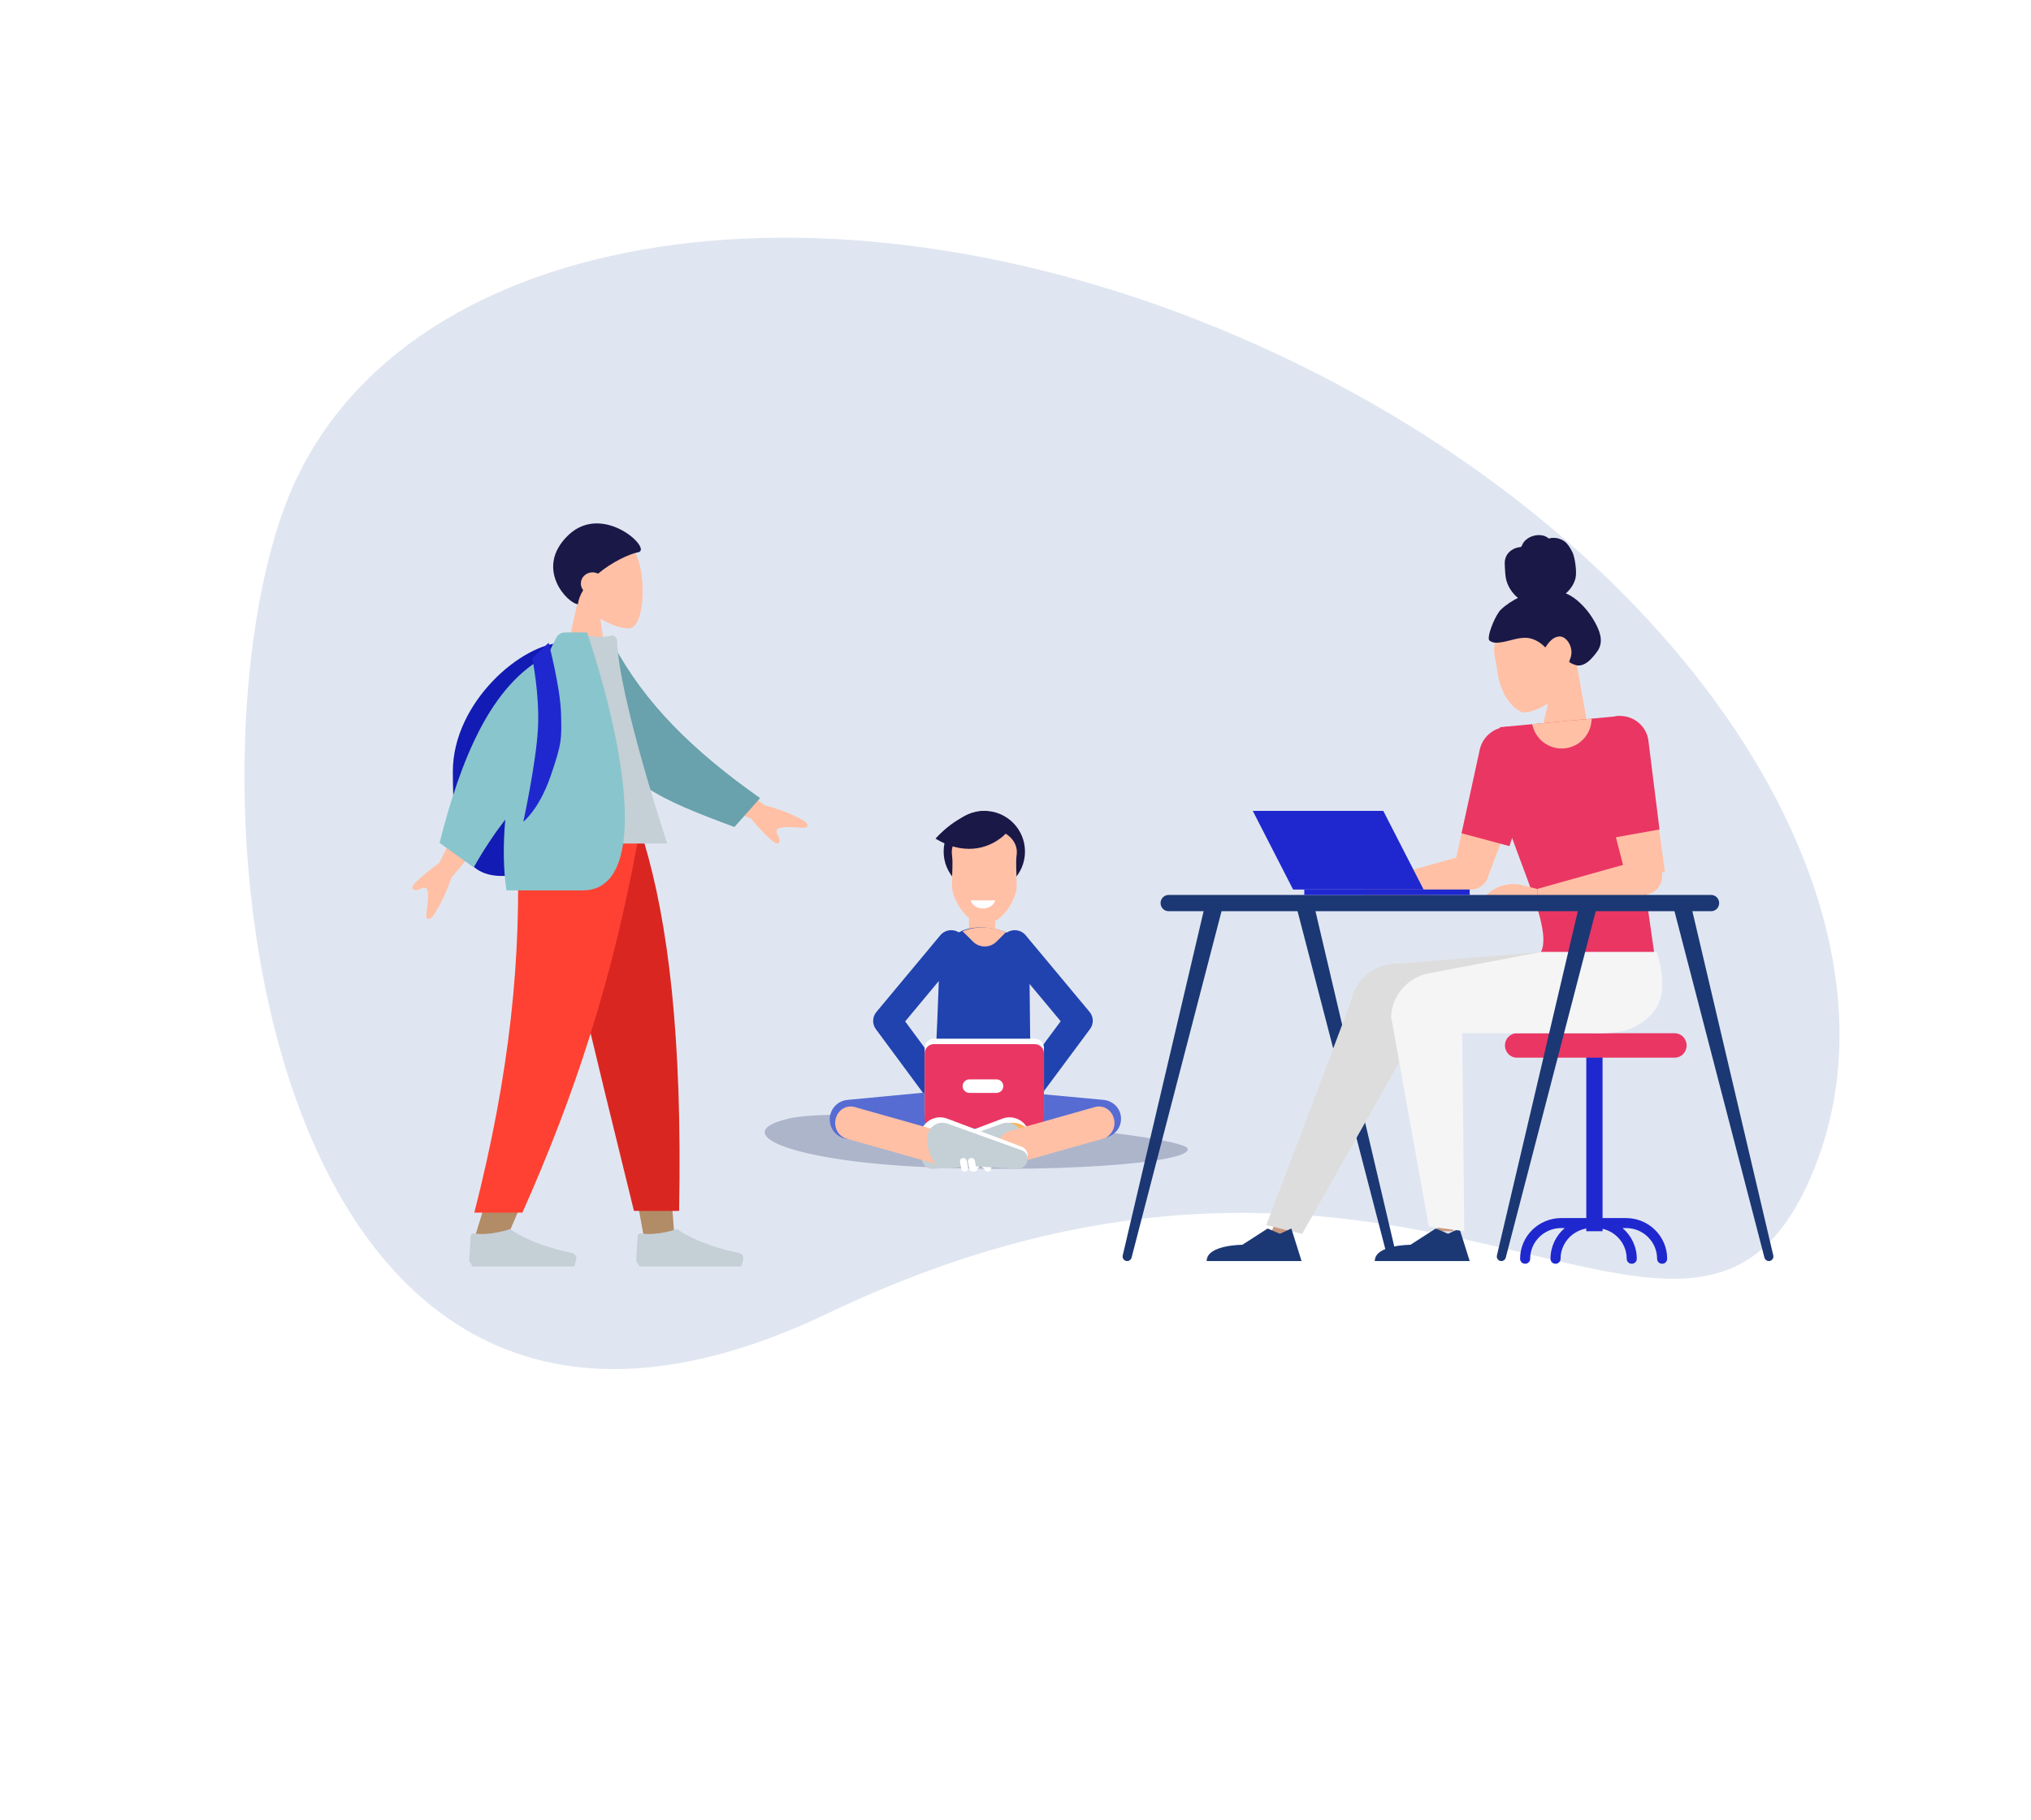 <svg width="749" height="671" viewBox="0 0 749 671" fill="none" xmlns="http://www.w3.org/2000/svg">
<path opacity="0.426" fill-rule="evenodd" clip-rule="evenodd" d="M470.223 130.221C316.307 58.449 154.564 79.548 108.959 177.347C63.355 275.147 90.398 587.012 305.075 484.384C519.751 381.755 620.734 535.057 666.339 437.258C711.943 339.458 624.139 201.993 470.223 130.221Z" fill="#B7C6E0"/>
<g filter="url(#filter0_d)">
<path fill-rule="evenodd" clip-rule="evenodd" d="M599.672 447.148H594.429H580.99H575.75C567.389 447.148 560.588 453.882 560.588 462.159C560.588 463.177 561.421 464.001 562.446 464.001C563.474 464.001 564.305 463.177 564.305 462.159C564.305 455.912 569.436 450.829 575.75 450.829H577.044C573.838 453.583 571.797 457.637 571.797 462.159C571.797 463.177 572.627 464.001 573.655 464.001C574.681 464.001 575.514 463.177 575.514 462.159C575.514 455.912 580.647 450.829 587.014 450.829H588.461C594.772 450.829 599.903 455.912 599.903 462.159C599.903 463.177 600.736 464.001 601.764 464.001C602.788 464.001 603.62 463.177 603.62 462.159C603.62 457.637 601.582 453.583 598.365 450.829H599.672C605.979 450.829 611.112 455.912 611.112 462.159C611.112 463.177 611.945 464.001 612.971 464.001C613.999 464.001 614.829 463.177 614.829 462.159C614.829 453.882 608.03 447.148 599.672 447.148Z" fill="#1F28CF"/>
<path fill-rule="evenodd" clip-rule="evenodd" d="M585 452H591V385H585V452Z" fill="#1F28CF"/>
<path fill-rule="evenodd" clip-rule="evenodd" d="M617.631 388H559.372C556.958 388 555 385.986 555 383.5C555 381.014 556.958 379 559.372 379H617.631C620.042 379 622 381.014 622 383.5C622 385.986 620.042 388 617.631 388Z" fill="#EA3663"/>
<path fill-rule="evenodd" clip-rule="evenodd" d="M513.322 463C514.405 463 515.205 461.975 514.954 460.906L484.657 332H478L511.697 461.733C511.893 462.479 512.561 463 513.322 463Z" fill="#1B3874"/>
<path fill-rule="evenodd" clip-rule="evenodd" d="M567.381 272.43L587 274L580.983 240.186L573.361 246.804L567.381 272.43Z" fill="#FFC0A5"/>
<path fill-rule="evenodd" clip-rule="evenodd" d="M552.157 232.955C551.093 234.927 550.785 237.238 551.142 239.461L551.484 241.408C551.514 241.493 551.539 241.58 551.571 241.665L552.471 247.053C553.781 254.547 557.824 259.116 561.098 260.534C562.779 261.262 569.004 259.43 573 255.642C576.788 252.051 582.42 243.618 581.776 239.936L580.612 233.276C580.608 233.263 574.249 223.241 557.824 228.076C554.873 229.131 553.153 231.109 552.157 232.955Z" fill="#FFC0A5"/>
<path fill-rule="evenodd" clip-rule="evenodd" d="M538.475 324.603C541.293 326.827 545.38 326.344 547.602 323.524C549.828 320.706 549.343 316.619 546.525 314.397C543.707 312.173 539.62 312.656 537.396 315.474C535.174 318.292 535.655 322.381 538.475 324.603Z" fill="#FFC0A5"/>
<path fill-rule="evenodd" clip-rule="evenodd" d="M536 318.84L548.089 323L564.1 280.899C566.371 276.419 564.172 270.951 559.439 269.327C554.706 267.699 546.119 272.42 545.188 277.363L536 318.84Z" fill="#FFC0A5"/>
<path fill-rule="evenodd" clip-rule="evenodd" d="M473.56 454H468L476.864 435H485L473.56 454Z" fill="#C8987E"/>
<path fill-rule="evenodd" clip-rule="evenodd" d="M525.631 370H576L568.761 349L512.273 353.536C504.957 354.821 499.414 360.393 498.234 367.258L467 449.727L480.196 453L527 370.314L525.631 370Z" fill="#DDDDDD"/>
<path fill-rule="evenodd" clip-rule="evenodd" d="M536 452H530.331L526 435H534.296L536 452Z" fill="#C8987E"/>
<path fill-rule="evenodd" clip-rule="evenodd" d="M529.488 451L534.019 452.934L538.225 451L542 463H507C507 457.001 520.158 457.001 520.158 457.001L529.488 451Z" fill="#1B3874"/>
<path fill-rule="evenodd" clip-rule="evenodd" d="M467.49 451L472.021 452.934L476.225 451L480 463H445C445 457.001 458.158 457.001 458.158 457.001L467.49 451Z" fill="#1B3874"/>
<path fill-rule="evenodd" clip-rule="evenodd" d="M513.151 373.634L513 373.603C513 365.376 518.968 358.326 527.186 356.848L568.522 349.004L569.267 349.004L610 349H610.886C612.103 352.297 613.081 356.422 612.995 361.812C612.87 369.659 607.604 374.526 601.615 377.163C597.234 379.094 591.471 379.031 587.267 378.985L587.267 378.985C586.666 378.978 586.097 378.972 585.569 378.972H539.425L539.359 379L539.238 378.975L540 452L526.928 450.272L513.151 373.634Z" fill="#F5F5F5"/>
<path fill-rule="evenodd" clip-rule="evenodd" d="M503 330L541.446 326.867L545 312L503 323.747V330Z" fill="#FFC0A5"/>
<path fill-rule="evenodd" clip-rule="evenodd" d="M610 348.996L597.519 262L553.164 266.141L551.003 278.429C550.689 300.348 573.967 338.082 568.284 349L610 348.996Z" fill="#EA3663"/>
<path fill-rule="evenodd" clip-rule="evenodd" d="M539 305.261L556.661 310L566.095 281.053C568.817 274.83 565.144 267.675 558.493 266.243C552.811 265.022 547.182 268.513 545.77 274.14L539 305.261Z" fill="#EA3663"/>
<path fill-rule="evenodd" clip-rule="evenodd" d="M567 332L606.727 328.451L609 314L567 325.747V332Z" fill="#FFC0A5"/>
<path fill-rule="evenodd" clip-rule="evenodd" d="M605.026 327.931C608.856 328.47 612.394 325.802 612.931 321.974C613.468 318.146 610.801 314.608 606.972 314.069C603.146 313.532 599.606 316.199 599.069 320.028C598.53 323.856 601.198 327.396 605.026 327.931Z" fill="#FFC0A5"/>
<path fill-rule="evenodd" clip-rule="evenodd" d="M567 325.832L561.6 324.447C557.216 323.32 552.56 324.352 549.051 327.226L542 333L567 332.208V325.832Z" fill="#FFC0A5"/>
<path fill-rule="evenodd" clip-rule="evenodd" d="M599.337 320L614 319.593L607.796 273.463C607.698 268.458 603.307 266.363 598.259 267.167C593.21 267.972 587.73 276.168 589.261 280.942L599.337 320Z" fill="#FFC0A5"/>
<path fill-rule="evenodd" clip-rule="evenodd" d="M594.389 307L612 303.86L607.996 271.83C607.569 265.21 601.184 260.639 594.776 262.367C589.301 263.841 585.986 269.389 587.279 274.902L594.389 307Z" fill="#EA3663"/>
<path fill-rule="evenodd" clip-rule="evenodd" d="M631.046 334H430.956C429.323 334 428 332.659 428 331.001C428 329.343 429.323 328 430.956 328H631.046C632.679 328 634 329.343 634 331.001C634 332.659 632.679 334 631.046 334Z" fill="#1B3874"/>
<path fill-rule="evenodd" clip-rule="evenodd" d="M415.68 463C414.595 463 413.795 461.975 414.046 460.906L444.343 332H451L417.303 461.733C417.107 462.479 416.441 463 415.68 463Z" fill="#1B3874"/>
<path fill-rule="evenodd" clip-rule="evenodd" d="M652.32 463C653.405 463 654.205 461.975 653.954 460.906L623.655 332H617L650.697 461.733C650.891 462.479 651.559 463 652.32 463Z" fill="#1B3874"/>
<path fill-rule="evenodd" clip-rule="evenodd" d="M553.68 463C552.595 463 551.795 461.975 552.046 460.906L582.345 332H589L555.303 461.733C555.109 462.479 554.441 463 553.68 463Z" fill="#1B3874"/>
<path fill-rule="evenodd" clip-rule="evenodd" d="M565 265.004L565.355 266.152C566.771 270.814 571.058 274 575.919 274C581.608 274 586.367 269.664 586.907 263.982L587 263L565 265.004Z" fill="#FFC0A5"/>
<path fill-rule="evenodd" clip-rule="evenodd" d="M525 326H476.871L462 297H510.131L525 326Z" fill="#1F28CF"/>
<path fill-rule="evenodd" clip-rule="evenodd" d="M481 328H542V326H481V328Z" fill="#1F28CF"/>
<path fill-rule="evenodd" clip-rule="evenodd" d="M553.455 222.849C555.306 221 558.392 219.067 559.823 218.504C558.078 217.073 556.684 215.187 555.872 213.06C555.083 210.994 555.071 208.883 554.953 206.728C554.898 205.734 554.895 204.719 555.195 203.778C555.5 202.819 556.086 201.981 556.826 201.337C557.583 200.678 558.494 200.214 559.455 199.936C559.88 199.813 560.316 199.806 560.743 199.704C561.18 199.599 561.239 199.26 561.389 198.87C561.751 197.93 562.584 197.119 563.379 196.564C564.271 195.942 565.337 195.56 566.413 195.39C567.461 195.224 568.575 195.267 569.599 195.649C570.055 195.819 570.508 196.047 570.891 196.362C571.048 196.491 571.112 196.583 571.309 196.556C571.492 196.531 571.672 196.437 571.858 196.407C573.659 196.112 575.592 196.597 577.107 197.734C577.992 198.397 579.015 199.848 579.888 201.62C580.761 203.392 581.606 208.778 581.016 211.22C580.489 213.4 579.077 215.404 577.44 216.823C579.43 217.58 581.193 218.909 582.758 220.383C584.458 221.983 585.946 223.794 587.196 225.781C588.384 227.669 589.502 229.739 590.063 231.906C590.588 233.932 590.451 235.896 589.411 237.649C588.934 238.452 588.348 239.177 587.742 239.877C587.145 240.566 586.541 241.249 585.841 241.83C584.516 242.929 582.771 243.789 580.994 243.213C580.353 243.006 579.613 242.711 579.034 242.349C578.826 242.219 578.695 242.131 578.729 241.877C578.77 241.574 578.936 241.27 579.047 240.99C579.683 239.395 579.703 237.706 579.056 236.054C578.4 234.379 576.893 232.568 574.993 232.695C572.647 232.852 571.081 234.936 569.881 236.741C567.823 234.596 565.146 233.104 562.227 233.171C558.998 233.244 555.995 234.648 552.792 234.941C551.958 235.017 551.09 235.062 550.277 234.745C549.938 234.613 549.523 234.427 549.268 234.149C548.933 233.784 549.017 233.283 549.052 232.841C549.24 230.494 551.604 224.697 553.455 222.849Z" fill="#191847"/>
</g>
<path opacity="0.265" fill-rule="evenodd" clip-rule="evenodd" d="M437.932 423.492C440.206 429.075 385.058 432.717 337.592 430.175C290.125 427.634 268.349 417.709 291 412.421C313.65 407.132 435.658 417.908 437.932 423.492Z" fill="#212D5F"/>
<g filter="url(#filter1_d)">
<path fill-rule="evenodd" clip-rule="evenodd" d="M345.257 404C343.652 404 342.065 403.268 341.046 401.889L323.005 377.485C321.599 375.586 321.676 372.987 323.188 371.172L346.765 342.876C348.595 340.68 351.878 340.368 354.1 342.173C356.324 343.983 356.64 347.229 354.812 349.423L333.807 374.635L349.461 395.812C351.159 398.109 350.653 401.33 348.327 403.008C347.4 403.678 346.323 404 345.257 404Z" fill="#2143AF"/>
<path fill-rule="evenodd" clip-rule="evenodd" d="M379.614 404C378.543 404 377.464 403.676 376.533 403.006C374.205 401.324 373.7 398.104 375.403 395.807L391.163 374.572L370.19 349.425C368.357 347.227 368.676 343.982 370.907 342.175C373.135 340.364 376.429 340.684 378.26 342.878L401.81 371.115C403.326 372.934 403.401 375.532 401.992 377.433L383.836 401.892C382.81 403.271 381.224 404 379.614 404Z" fill="#2143AF"/>
<path fill-rule="evenodd" clip-rule="evenodd" d="M378 311.999C378 320.286 371.284 327 363.002 327C354.717 327 348 320.286 348 311.999C348 303.714 354.717 297 363.002 297C371.284 297 378 303.714 378 311.999Z" fill="#191847"/>
<path fill-rule="evenodd" clip-rule="evenodd" d="M367 330.667L366.966 344.776L366.935 354L357 353.975L357.501 331.417L357.642 325L367 330.667Z" fill="#FFC0A5"/>
<path fill-rule="evenodd" clip-rule="evenodd" d="M346.39 351.952C346.427 347.662 350.237 343.512 354.183 341.514C360.092 338.523 369.206 340.605 372.113 342.288C377.056 345.146 380 350.96 379.652 356.936L380 389H345C345 389 346.308 361.708 346.39 351.952Z" fill="#2143AF"/>
<path fill-rule="evenodd" clip-rule="evenodd" d="M371 341.713C366.494 339.822 360.137 339.196 355 341.395L358.804 345.196C361.209 347.601 365.109 347.601 367.515 345.196C368.678 344.037 369.839 342.875 371 341.713Z" fill="#FFC0A5"/>
<path fill-rule="evenodd" clip-rule="evenodd" d="M365.845 304H360.157C355.131 304 350.426 308.1 351.057 313.067C351.514 316.684 351.057 319.396 351.057 324.769C351.057 329.267 356.347 338 360.865 338H365.135C369.653 338 374.943 329.267 374.943 324.769C374.943 319.396 374.485 316.684 374.943 313.067C375.573 308.1 370.868 304 365.845 304Z" fill="#FFC0A5"/>
<path fill-rule="evenodd" clip-rule="evenodd" d="M358 330C358.399 331.707 360.259 333 362.501 333C364.741 333 366.599 331.707 367 330H358Z" fill="#FFFEFF"/>
<path fill-rule="evenodd" clip-rule="evenodd" d="M368.492 421H357.508C349.617 421 343.698 413.728 345.248 405.938L345.907 390H380.093L380.752 405.938C382.302 413.728 376.383 421 368.492 421Z" fill="#566CD3"/>
<path fill-rule="evenodd" clip-rule="evenodd" d="M312.489 403.579L360.625 399L362 413.386L313.863 417.967C309.923 418.344 306.423 415.459 306.046 411.526L306.033 411.38C305.656 407.446 308.548 403.954 312.489 403.579Z" fill="#566CD3"/>
<path fill-rule="evenodd" clip-rule="evenodd" d="M406.962 403.566L359.017 399.116L357.647 413.097L405.594 417.548C409.518 417.914 413.004 415.111 413.378 411.288L413.392 411.147C413.767 407.324 410.887 403.93 406.962 403.566Z" fill="#566CD3"/>
<path fill-rule="evenodd" clip-rule="evenodd" d="M381.548 412H344.454C342.546 412 341 410.48 341 408.604V384.398C341 382.522 342.546 381 344.454 381H381.548C383.455 381 385 382.522 385 384.398V408.604C385 410.48 383.455 412 381.548 412Z" fill="white"/>
<path fill-rule="evenodd" clip-rule="evenodd" d="M381.548 414H344.454C342.546 414 341 412.48 341 410.602V386.398C341 384.522 342.546 383 344.454 383H381.548C383.455 383 385 384.522 385 386.398V410.602C385 412.48 383.455 414 381.548 414Z" fill="#EA3663"/>
<path fill-rule="evenodd" clip-rule="evenodd" d="M367.462 401H357.537C356.137 401 355 399.891 355 398.526V398.474C355 397.108 356.137 396 357.537 396H367.462C368.864 396 370 397.108 370 398.474V398.526C370 399.891 368.864 401 367.462 401Z" fill="white"/>
<path fill-rule="evenodd" clip-rule="evenodd" d="M343.975 428.027L357.8 427.161L357.758 427.426C357.624 428.267 358.258 429.023 359.072 428.999C359.694 428.981 360.217 428.509 360.319 427.866L360.456 426.994L362.009 426.895L361.944 427.309C361.813 428.15 362.443 428.904 363.259 428.884C363.882 428.866 364.403 428.39 364.505 427.749L364.667 426.73L373.361 426.185C373.547 426.113 373.724 426.014 373.898 425.893C374.239 425.816 374.578 425.725 374.915 425.599C378.915 424.088 380.986 419.48 379.538 415.306C378.092 411.13 373.674 408.971 369.673 410.482C369.643 410.491 369.615 410.508 369.589 410.519C369.573 410.522 369.557 410.524 369.541 410.53L342.096 420.892C341.659 421.053 341.278 421.339 340.947 421.699C338.707 424.148 340.734 428.228 343.975 428.027Z" fill="white"/>
<path fill-rule="evenodd" clip-rule="evenodd" d="M366.45 422.051C365.04 418.157 367.054 413.857 370.949 412.45C374.842 411.04 379.142 413.054 380.551 416.949C381.959 420.843 379.943 425.141 376.052 426.551C372.159 427.96 367.859 425.944 366.45 422.051Z" fill="#F7B75D"/>
<path fill-rule="evenodd" clip-rule="evenodd" d="M342.093 422.199L369.517 412.333C372.414 411.289 375.613 412.782 376.663 415.664C377.712 418.547 376.23 426.196 373.331 427.24L343.971 428.993C340.734 429.187 338.706 425.299 340.948 422.968C341.277 422.622 341.658 422.354 342.093 422.199Z" fill="#C5CFD6"/>
<path fill-rule="evenodd" clip-rule="evenodd" d="M364.701 425C365.495 424.981 366.113 425.637 365.983 426.361L365.512 429.019C365.413 429.573 364.903 429.984 364.299 430C363.503 430.019 362.887 429.366 363.017 428.639L363.488 425.983C363.587 425.428 364.095 425.016 364.701 425Z" fill="white"/>
<path fill-rule="evenodd" clip-rule="evenodd" d="M359.703 425C360.497 424.98 361.113 425.636 360.983 426.36L360.512 429.019C360.415 429.573 359.905 429.985 359.3 430C358.506 430.02 357.887 429.366 358.017 428.64L358.489 425.981C358.587 425.427 359.098 425.016 359.703 425Z" fill="white"/>
<path fill-rule="evenodd" clip-rule="evenodd" d="M403.797 406.207L372.216 415.13C369.181 415.987 367.38 419.266 368.197 422.455L368.228 422.573C369.044 425.761 372.168 427.652 375.205 426.793L406.786 417.87C409.819 417.013 411.62 413.734 410.803 410.545L410.772 410.427C409.958 407.239 406.834 405.348 403.797 406.207Z" fill="#FFC0A5"/>
<path fill-rule="evenodd" clip-rule="evenodd" d="M375.026 428.027L361.201 427.161L361.243 427.426C361.376 428.267 360.741 429.023 359.926 428.999C359.306 428.981 358.783 428.509 358.682 427.866L358.545 426.994L356.989 426.895L357.056 427.309C357.188 428.15 356.556 428.904 355.741 428.884C355.116 428.866 354.595 428.39 354.495 427.749L354.333 426.73L345.637 426.185C345.453 426.113 345.276 426.014 345.102 425.893C344.763 425.816 344.421 425.725 344.086 425.599C340.085 424.088 338.014 419.48 339.462 415.306C340.908 411.13 345.327 408.971 349.327 410.482C349.357 410.491 349.385 410.508 349.411 410.519C349.427 410.522 349.441 410.524 349.459 410.53L376.904 420.892C377.34 421.053 377.72 421.339 378.052 421.699C380.294 424.148 378.266 428.228 375.026 428.027Z" fill="white"/>
<path fill-rule="evenodd" clip-rule="evenodd" d="M315.204 406.207L346.785 415.13C349.822 415.987 351.62 419.266 350.803 422.455L350.774 422.573C349.957 425.761 346.834 427.652 343.798 426.793L312.215 417.87C309.179 417.013 307.38 413.734 308.197 410.545L308.226 410.427C309.043 407.239 312.166 405.348 315.204 406.207Z" fill="#FFC0A5"/>
<path fill-rule="evenodd" clip-rule="evenodd" d="M376.906 422.199L349.483 412.333C346.586 411.289 343.385 412.782 342.337 415.664C341.288 418.547 342.77 426.196 345.669 427.24L375.029 428.993C378.265 429.187 380.294 425.299 378.053 422.968C377.721 422.622 377.342 422.354 376.906 422.199Z" fill="#C5CFD6"/>
<path fill-rule="evenodd" clip-rule="evenodd" d="M355.299 425C354.506 424.981 353.889 425.637 354.017 426.361L354.487 429.019C354.586 429.573 355.097 429.984 355.701 430C356.494 430.019 357.113 429.366 356.983 428.639L356.511 425.983C356.413 425.428 355.904 425.016 355.299 425Z" fill="white"/>
<path fill-rule="evenodd" clip-rule="evenodd" d="M358.298 425C357.504 424.98 356.889 425.636 357.017 426.36L357.487 429.019C357.587 429.573 358.096 429.985 358.702 430C359.495 430.02 360.113 429.366 359.983 428.64L359.512 425.981C359.413 425.427 358.903 425.016 358.298 425Z" fill="white"/>
<path fill-rule="evenodd" clip-rule="evenodd" d="M363.725 297C353.69 297 345 307.246 345 307.246C357.503 314.658 366.301 309.215 369.329 306.815C370.21 306.12 372 304.653 372 302.726L363.725 297Z" fill="#191847"/>
</g>
<g filter="url(#filter2_d)">
<path fill-rule="evenodd" clip-rule="evenodd" d="M221.397 226.119C225.976 228.818 230.475 230.121 232.587 229.589C237.883 228.254 238.37 209.312 234.273 201.844C230.175 194.377 209.109 191.122 208.047 205.918C207.679 211.053 209.884 215.636 213.142 219.375L207.3 246H224.271L221.397 226.119Z" fill="#FFC0A5"/>
<path fill-rule="evenodd" clip-rule="evenodd" d="M209.56 195.36C196.748 207.675 209.609 220.765 213.133 220.765C213.361 218.988 214.054 217.259 215.071 215.614C214.531 214.928 214.211 214.074 214.211 213.149C214.211 210.881 216.132 209.043 218.502 209.043C219.242 209.043 219.939 209.223 220.546 209.538C225.683 205.238 232.125 202.24 235.324 201.651C240.888 200.625 222.372 183.045 209.56 195.36Z" fill="#191847"/>
<path fill-rule="evenodd" clip-rule="evenodd" d="M201.868 308L225.977 391.084L237.317 453.465H248.698L237.337 308H201.868Z" fill="#B28B67"/>
<path fill-rule="evenodd" clip-rule="evenodd" d="M191.367 308C193.05 351.152 192.386 374.688 192.009 378.608C191.633 382.529 189.495 408.786 174.925 454.747H186.766C206.062 410.655 212.798 384.398 215.011 378.608C217.224 372.818 223.76 349.282 233.302 308H191.367Z" fill="#B28B67"/>
<path fill-rule="evenodd" clip-rule="evenodd" d="M201.227 308C207.502 336.503 218.355 382.001 233.787 444.494H250.445C251.675 380.351 246.441 338.134 237.377 308H201.227Z" fill="#DA2621"/>
<path fill-rule="evenodd" clip-rule="evenodd" d="M190.746 308C192.391 351.022 188.129 393.407 174.925 445.135H192.656C211.949 401.831 225.776 359.656 235.227 308H190.746Z" fill="#FF4133"/>
<path fill-rule="evenodd" clip-rule="evenodd" d="M173 463.029L173.58 453.766C173.62 453.127 174.242 452.689 174.873 452.799C180.574 453.802 188.123 451.206 188.123 451.206C195.645 456.489 206.303 459.074 210.88 459.995C212.062 460.233 212.815 461.429 212.483 462.589L211.794 465H188.123H174.315L173 463.029Z" fill="#C5CFD6"/>
<path fill-rule="evenodd" clip-rule="evenodd" d="M234.585 463.029L235.165 453.766C235.205 453.127 235.827 452.689 236.458 452.799C242.159 453.802 249.708 451.206 249.708 451.206C257.23 456.489 267.888 459.074 272.465 459.995C273.647 460.233 274.4 461.429 274.068 462.589L273.379 465H249.708H235.9L234.585 463.029Z" fill="#C5CFD6"/>
<path fill-rule="evenodd" clip-rule="evenodd" d="M185.148 321C200.197 321 200.972 308.143 200.972 282.511C200.972 256.88 222.749 235 207.699 235C192.649 235 167 256.88 167 282.511C167 308.143 170.098 321 185.148 321Z" fill="#121BB4"/>
<path fill-rule="evenodd" clip-rule="evenodd" d="M281.92 294.898L259.892 278.774L255.04 290.749L276.845 299.776C283.018 306.995 286.468 310.005 287.196 308.807C287.81 307.797 287.328 306.85 286.884 305.978C286.539 305.298 286.216 304.664 286.452 304.081C286.992 302.748 291.133 302.893 295.057 303.198C298.981 303.503 297.835 301.763 296.888 300.903C292.881 298.511 287.891 296.509 281.92 294.898ZM166.522 321.552L184.143 300.702L172.536 295.027L162.01 316.15C154.378 321.803 151.134 325.035 152.279 325.845C153.244 326.528 154.222 326.114 155.123 325.732C155.825 325.434 156.48 325.156 157.046 325.433C158.337 326.064 157.903 330.185 157.325 334.078C156.747 337.971 158.563 336.95 159.487 336.065C162.153 332.234 164.498 327.396 166.522 321.552Z" fill="#FFC0A5"/>
<path fill-rule="evenodd" clip-rule="evenodd" d="M225.995 235.299C237.961 257.524 255.253 274.568 280.315 292.291L270.839 302.947C242.864 292.561 228.099 286.296 220.834 265.301C219.01 260.031 217.725 243.237 216.627 234.401L225.995 235.299Z" fill="#69A1AC"/>
<path fill-rule="evenodd" clip-rule="evenodd" d="M192.84 309.048H246.061C246.061 309.048 227.978 254.427 227.586 234.071C227.573 233.379 226.282 232.16 225.712 232.319C219.451 234.071 212.312 231.01 212.312 231.01C199.695 251.107 195.331 275.85 192.84 309.048Z" fill="#C5CFD6"/>
<path fill-rule="evenodd" clip-rule="evenodd" d="M214.923 326.318H186.762C185.56 318.242 185.53 309.326 186.339 300.198C182.275 305.496 178.334 311.352 174.7 317.855L162.1 308.805C169.903 278.06 181.008 250.291 202.007 239.641C202.984 237.45 203.966 235.402 204.942 233.519C205.358 232.716 206.244 231.202 208.331 231.202H216.514C219.926 241.481 222.877 251.752 225.172 261.54C225.176 261.542 225.179 261.545 225.183 261.548C225.181 261.551 225.178 261.553 225.176 261.555C233.517 297.13 233.2 326.318 214.923 326.318Z" fill="#89C5CC"/>
<path fill-rule="evenodd" clip-rule="evenodd" d="M196.281 240.709L202.318 235C202.318 235 206.608 251.333 206.89 260.894C207.173 270.455 207.221 272.138 202.997 284.332C198.774 296.527 193 301 193 301C193 301 197.701 279.302 198.385 266.731C199.069 254.161 196.281 240.709 196.281 240.709Z" fill="#1F28CF"/>
</g>
<defs>
<filter id="filter0_d" x="394" y="172.791" width="280" height="313.21" filterUnits="userSpaceOnUse" color-interpolation-filters="sRGB">
<feFlood flood-opacity="0" result="BackgroundImageFix"/>
<feColorMatrix in="SourceAlpha" type="matrix" values="0 0 0 0 0 0 0 0 0 0 0 0 0 0 0 0 0 0 127 0"/>
<feOffset dy="2"/>
<feGaussianBlur stdDeviation="10"/>
<feColorMatrix type="matrix" values="0 0 0 0 0 0 0 0 0 0 0 0 0 0 0 0 0 0 0.1 0"/>
<feBlend mode="normal" in2="BackgroundImageFix" result="effect1_dropShadow"/>
<feBlend mode="normal" in="SourceGraphic" in2="effect1_dropShadow" result="shape"/>
</filter>
<filter id="filter1_d" x="286" y="279" width="147.425" height="173" filterUnits="userSpaceOnUse" color-interpolation-filters="sRGB">
<feFlood flood-opacity="0" result="BackgroundImageFix"/>
<feColorMatrix in="SourceAlpha" type="matrix" values="0 0 0 0 0 0 0 0 0 0 0 0 0 0 0 0 0 0 127 0"/>
<feOffset dy="2"/>
<feGaussianBlur stdDeviation="10"/>
<feColorMatrix type="matrix" values="0 0 0 0 0 0 0 0 0 0 0 0 0 0 0 0 0 0 0.1 0"/>
<feBlend mode="normal" in2="BackgroundImageFix" result="effect1_dropShadow"/>
<feBlend mode="normal" in="SourceGraphic" in2="effect1_dropShadow" result="shape"/>
</filter>
<filter id="filter2_d" x="132.055" y="173" width="185.754" height="314" filterUnits="userSpaceOnUse" color-interpolation-filters="sRGB">
<feFlood flood-opacity="0" result="BackgroundImageFix"/>
<feColorMatrix in="SourceAlpha" type="matrix" values="0 0 0 0 0 0 0 0 0 0 0 0 0 0 0 0 0 0 127 0"/>
<feOffset dy="2"/>
<feGaussianBlur stdDeviation="10"/>
<feColorMatrix type="matrix" values="0 0 0 0 0 0 0 0 0 0 0 0 0 0 0 0 0 0 0.1 0"/>
<feBlend mode="normal" in2="BackgroundImageFix" result="effect1_dropShadow"/>
<feBlend mode="normal" in="SourceGraphic" in2="effect1_dropShadow" result="shape"/>
</filter>
</defs>
</svg>
